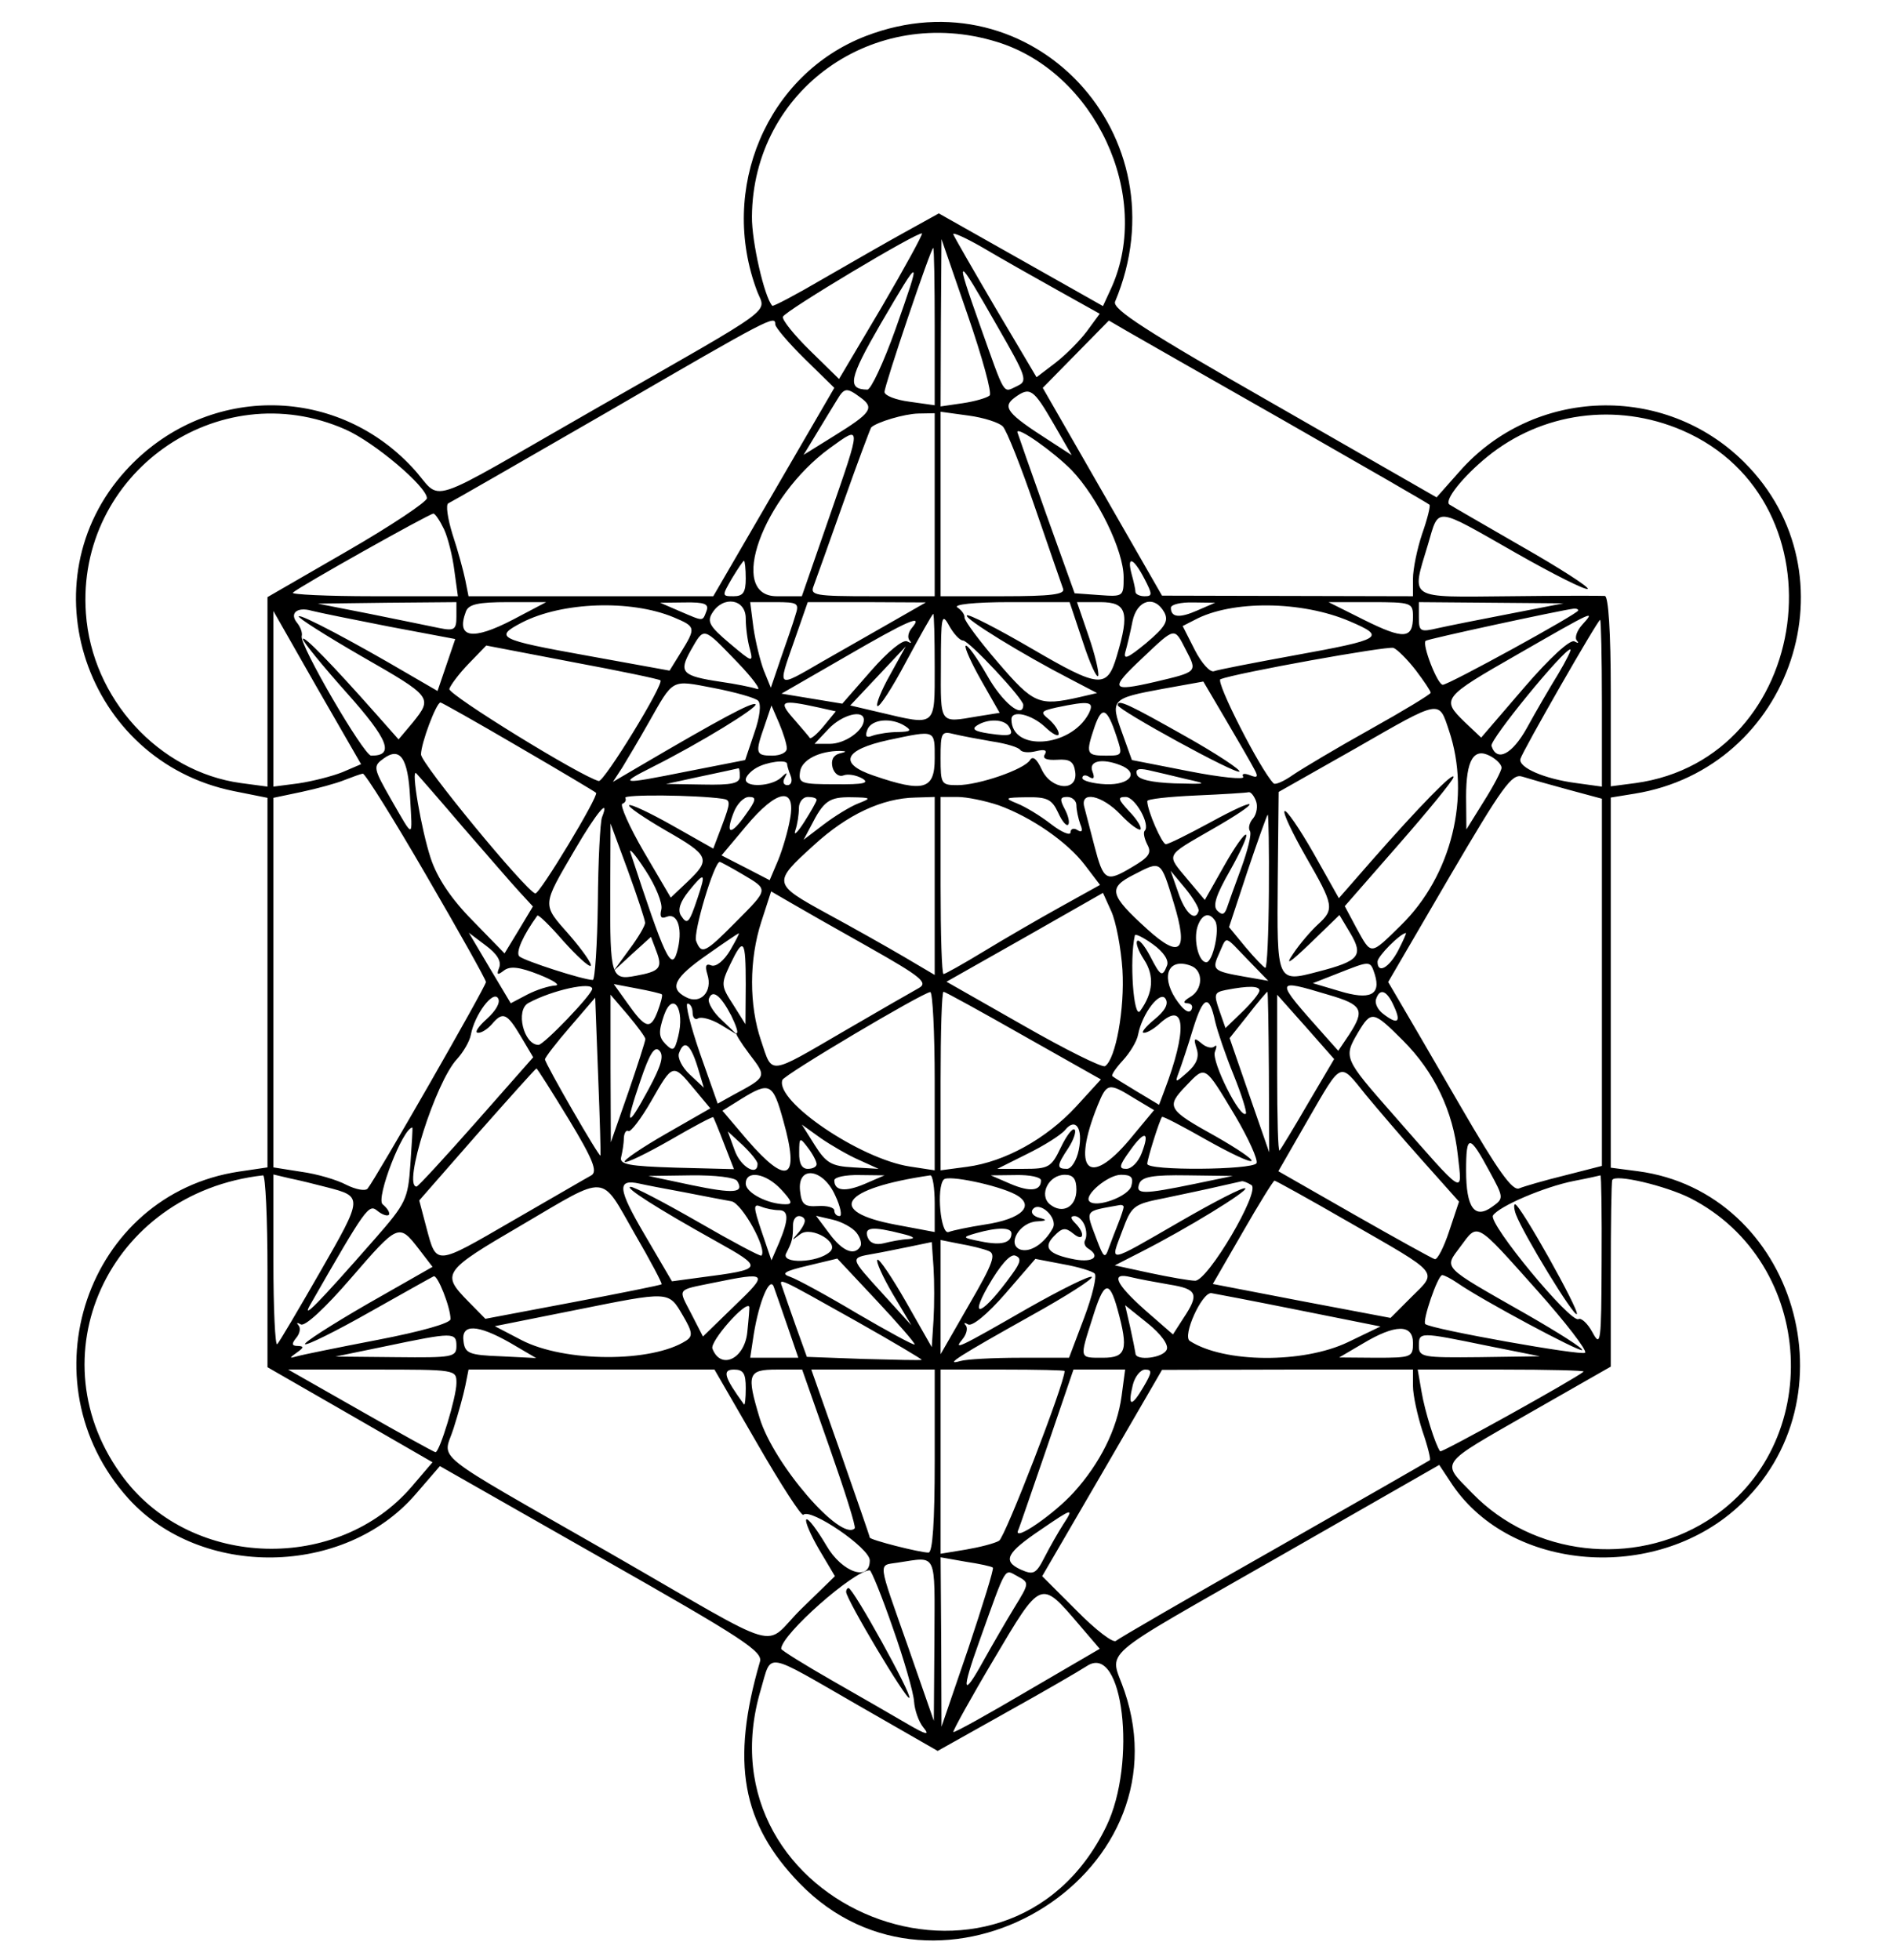<?xml version="1.0" standalone="no"?>
<!DOCTYPE svg PUBLIC "-//W3C//DTD SVG 20010904//EN"
 "http://www.w3.org/TR/2001/REC-SVG-20010904/DTD/svg10.dtd">
<svg version="1.0" xmlns="http://www.w3.org/2000/svg"
 width="900pt" height="932pt" viewBox="0 0 300 332"
 preserveAspectRatio="xMidYMid meet">
<g transform="translate(0,332) scale(0.05,-0.05)"
fill="#000000" stroke="none">
<path d="M2727 6518 c-335 -129 -500 -518 -368 -866 29 -74 75 -41 -536 -390
-619 -354 -522 -323 -633 -205 -265 284 -705 279 -969 -10 -343 -375 -138
-985 364 -1087 l115 -23 0 -626 0 -626 -95 -14 c-518 -77 -733 -712 -376
-1108 246 -272 732 -265 973 15 l82 95 548 -312 c477 -271 547 -316 536 -351
-99 -340 -62 -548 135 -751 469 -483 1316 17 1100 651 -49 147 -111 93 528
459 l538 308 45 -68 c199 -292 682 -331 964 -77 406 365 198 1069 -336 1140
l-92 12 0 627 0 627 80 13 c535 86 753 744 372 1123 -270 269 -713 254 -964
-31 l-78 -88 -551 316 c-436 249 -548 322 -538 347 236 562 -283 1116 -844
900z m444 -20 c332 -102 527 -521 388 -832 l-29 -63 -278 157 -278 157 -112
-62 c-62 -34 -187 -106 -279 -159 -92 -54 -170 -95 -173 -92 -27 29 -70 218
-69 302 3 429 412 721 830 592z m-391 -899 l-144 -243 -98 96 c-54 53 -96 105
-92 115 6 19 460 291 471 282 3 -3 -58 -115 -137 -250z m594 59 l145 -81 -44
-60 c-24 -32 -73 -81 -107 -107 l-63 -48 -138 233 c-75 128 -140 241 -144 251
-4 9 41 -11 100 -45 59 -35 172 -99 251 -143z m-228 -358 c-9 -8 -50 -20 -91
-26 l-75 -11 1 283 2 284 89 -258 c49 -142 83 -265 74 -272z m-186 234 l0
-267 -85 12 c-47 6 -85 21 -85 33 0 23 157 488 165 488 3 0 5 -120 5 -266z
m-133 -10 c-40 -112 -83 -204 -95 -204 -70 1 -62 38 45 223 138 236 140 236
50 -19z m345 11 c100 -174 104 -186 67 -203 -49 -23 -38 -40 -126 207 -86 243
-82 243 59 -4z m-752 6 c0 -10 45 -63 100 -117 l100 -98 -205 -353 -205 -353
-415 0 -414 0 -11 55 c-6 30 -25 100 -43 154 -17 55 -24 103 -14 106 9 4 256
146 547 314 546 317 560 324 560 292z m1730 -330 c264 -151 483 -277 486 -281
4 -3 -7 -48 -25 -99 -17 -51 -31 -119 -31 -152 l0 -59 -425 1 -425 1 -202 352
-202 352 112 114 112 114 60 -35 c33 -19 276 -158 540 -308z m-1441 82 c48
-35 36 -52 -90 -130 l-103 -64 46 76 c25 41 55 91 67 110 25 42 33 43 80 8z
m654 -89 l61 -106 -77 50 c-142 91 -159 113 -116 145 52 38 63 30 132 -89z
m-2399 -19 c98 -43 276 -194 276 -233 0 -12 -121 -93 -270 -179 l-270 -156 0
-321 0 -321 -90 12 c-278 38 -505 286 -525 575 -34 473 447 814 879 623z
m1996 -255 l0 -310 -212 0 c-194 0 -211 3 -198 35 7 19 53 147 101 283 48 136
91 250 94 254 19 18 112 46 160 47 l55 1 0 -310z m231 265 c13 -14 62 -137
109 -275 47 -137 90 -261 95 -275 7 -19 -42 -25 -203 -25 l-212 0 0 313 0 312
95 -13 c52 -7 104 -24 116 -37z m2301 -13 c558 -241 443 -1112 -158 -1195
l-84 -11 0 322 c0 200 -8 322 -20 323 -11 1 -157 1 -325 -1 -347 -3 -331 -14
-274 176 38 128 18 130 297 -29 128 -73 238 -128 244 -122 5 6 -96 71 -226
145 -130 75 -239 138 -243 141 -17 15 46 94 128 161 185 151 438 186 661 90z
m-2887 -288 l-95 -274 -85 0 c-169 0 -48 336 180 502 108 78 108 84 0 -228z
m819 153 c88 -92 176 -272 176 -363 0 -65 -1 -66 -83 -60 l-83 6 -97 270 c-53
149 -96 272 -97 276 -1 21 123 -67 184 -129z m-2126 -200 c13 -28 29 -91 35
-140 l12 -87 -286 0 c-157 0 -280 6 -273 12 17 18 461 267 476 268 6 0 22 -24
36 -53z m1022 -167 c0 -47 -9 -60 -41 -60 -40 0 -40 1 -6 60 20 33 38 60 41
60 3 0 6 -27 6 -60z m1350 0 c28 -54 28 -60 1 -60 -17 0 -31 7 -31 15 0 8 -6
35 -13 60 -17 64 6 56 43 -15z m-2330 -129 c0 -44 -7 -49 -57 -39 -32 7 -138
28 -235 48 l-178 35 235 3 235 2 0 -49z m192 -10 c-138 -72 -194 -63 -160 27
9 25 42 32 142 32 l130 0 -112 -59z m543 8 c76 -32 77 -35 26 -118 l-39 -63
-281 51 c-300 54 -315 62 -219 112 136 70 368 78 513 18z m112 21 c-14 -36 -8
-36 -90 -1 l-67 29 84 1 c67 1 82 -5 73 -29z m133 -25 c0 -30 6 -77 14 -104
12 -47 9 -46 -68 19 -69 58 -78 74 -59 104 37 59 113 47 113 -19z m168 10 c-7
-25 -30 -90 -49 -145 l-34 -100 -24 59 c-12 32 -28 97 -35 145 l-11 86 84 0
c78 0 83 -3 69 -45z m332 -19 c-60 -34 -168 -96 -240 -137 -157 -91 -153 -94
-96 69 l46 132 200 0 200 -1 -110 -63z m642 -71 c24 -74 48 -126 52 -114 3 11
-11 72 -33 135 l-39 114 79 0 c90 0 100 -34 56 -182 -33 -112 -58 -110 -289
25 -115 67 -214 118 -219 112 -10 -10 188 -132 351 -216 l90 -47 -60 -14
c-137 -31 -155 -23 -276 118 -63 73 -114 142 -113 152 1 10 -10 25 -24 34 -16
10 58 18 176 18 l204 0 45 -135z m276 100 c15 -29 3 -49 -62 -104 -62 -51 -78
-58 -70 -29 6 21 17 67 24 103 15 73 75 90 108 30z m112 7 c-61 -27 -90 -24
-90 9 0 11 34 19 75 18 l75 -1 -60 -26z m516 -37 c124 -53 112 -61 -186 -115
-137 -25 -261 -49 -274 -54 -13 -5 -42 27 -65 72 l-41 81 41 21 c125 67 362
65 525 -5z m214 16 c0 -76 -31 -78 -164 -12 l-122 61 143 0 c138 0 143 -2 143
-49z m330 10 c-99 -19 -209 -41 -245 -49 -60 -14 -65 -12 -65 36 l0 52 245 -2
245 -2 -180 -35z m-3797 -44 l223 -42 -30 -88 -30 -88 -93 54 c-194 114 -370
207 -377 199 -5 -4 91 -65 212 -135 241 -138 242 -140 174 -225 l-48 -57 -77
87 c-147 166 -246 268 -247 253 0 -9 67 -91 149 -183 142 -159 162 -213 82
-212 -25 1 -244 377 -235 405 3 11 -4 30 -15 44 -28 33 -1 56 48 42 23 -6 141
-30 264 -54z m4027 55 c0 -11 -439 -252 -459 -252 -18 0 -71 137 -58 149 6 6
449 102 502 109 8 1 15 -2 15 -6z m-4186 -548 c-35 -14 -102 -31 -149 -38
l-85 -11 0 297 0 298 148 -260 149 -259 -63 -27z m2006 356 c0 -205 7 -199
-188 -153 l-98 23 94 100 94 100 -53 -96 c-30 -53 -49 -101 -43 -106 6 -6 50
61 97 150 48 89 89 162 92 162 3 0 5 -81 5 -180z m96 90 c20 0 204 -197 204
-218 0 -50 -71 8 -122 99 -35 61 -67 106 -73 101 -5 -5 19 -58 53 -118 l62
-109 -75 -12 c-130 -22 -125 -29 -124 172 0 168 3 181 28 135 15 -27 36 -50
47 -50z m2097 53 c-18 -20 -26 -44 -18 -53 8 -9 5 -10 -8 -3 -14 8 -83 -55
-170 -156 l-146 -170 -56 53 c-80 78 -76 83 181 230 259 149 264 151 217 99z
m-2270 -10 c-13 -15 -16 -34 -8 -43 8 -9 5 -10 -8 -3 -14 8 -65 -34 -122 -99
l-98 -112 -103 17 -103 17 215 124 c217 126 267 147 227 99z m2337 -256 l0
-282 -87 12 c-108 14 -197 53 -189 82 7 26 262 471 270 471 3 0 6 -127 6 -283z
m-2929 140 c54 -56 84 -98 67 -91 -18 6 -73 17 -122 24 -133 20 -144 32 -102
107 46 80 40 81 157 -40z m1520 41 c39 -75 40 -74 -104 -108 -151 -35 -156
-25 -43 81 112 106 107 105 147 27z m-1780 -103 c13 -12 -191 -345 -209 -341
-60 15 -511 293 -506 312 4 13 33 52 66 86 l59 61 292 -56 c161 -30 295 -58
298 -62z m2558 35 c28 -37 51 -71 51 -77 0 -5 -92 -61 -205 -124 -113 -63
-230 -133 -261 -154 -31 -22 -61 -35 -66 -29 -44 44 -198 346 -180 353 54 21
564 113 586 106 13 -5 47 -39 75 -75z m482 -15 c-29 -47 -76 -128 -105 -181
-50 -90 -102 -117 -120 -61 -7 20 244 327 267 327 5 0 -14 -38 -42 -85z
m-2709 -89 c11 -11 6 -55 -13 -109 l-31 -92 -199 -39 c-225 -45 -233 -44 -114
16 161 81 358 202 348 212 -10 9 -117 -48 -403 -216 l-80 -47 32 49 c17 28 57
95 88 150 87 153 75 147 222 119 72 -14 140 -33 150 -43z m1680 -231 c15 -27
12 -32 -15 -21 -19 7 -28 5 -22 -6 6 -10 -76 -2 -183 19 l-194 38 -33 92 c-41
113 -37 117 136 149 l139 25 77 -131 c42 -71 85 -146 95 -165z m-2493 76 c141
-82 260 -153 264 -157 10 -10 -192 -345 -206 -341 -33 10 -387 440 -387 471 0
38 52 176 66 176 4 0 123 -67 263 -149z m1018 132 l58 -13 -41 -50 c-22 -27
-44 -45 -47 -40 -4 6 -29 35 -55 65 -54 61 -42 66 85 38z m914 -22 c-62 -114
-261 -128 -261 -18 0 33 68 17 114 -26 25 -24 46 -35 46 -23 0 12 -15 33 -33
49 -30 24 -28 28 25 40 114 24 131 21 109 -22z m1221 -56 c75 -223 9 -492
-163 -660 -105 -103 -99 -102 -150 -10 l-40 75 180 206 c100 114 184 217 188
230 7 28 -119 -102 -277 -282 l-111 -127 -86 153 c-48 84 -92 148 -98 142 -6
-6 27 -75 72 -154 95 -165 98 -178 41 -230 -23 -21 -61 -65 -83 -98 -30 -44
-14 -34 58 35 l98 95 37 -62 c45 -76 30 -94 -110 -130 -140 -37 -139 -37 -136
315 l3 294 263 149 c289 166 279 164 314 59z m-2243 -60 c1 -14 -21 -25 -49
-25 -57 0 -59 8 -26 102 l23 68 26 -60 c14 -33 26 -71 26 -85z m1117 40 c21
-64 21 -65 -37 -65 -66 0 -68 7 -37 99 25 71 42 63 74 -34z m-856 56 c0 -36
-64 -81 -115 -81 l-52 0 47 50 c46 49 120 68 120 31z m140 -21 c23 -15 18 -19
-23 -20 -30 0 -68 -6 -86 -12 -23 -9 -28 -4 -19 20 14 36 82 42 128 12z m351
-1 c19 -31 7 -35 -68 -24 -47 7 -59 15 -40 27 37 24 92 22 108 -3z m-251 -109
c0 -105 -37 -116 -206 -58 -122 41 -102 88 50 121 161 34 156 36 156 -63z
m195 58 c47 -7 90 -20 95 -29 6 -8 29 -10 53 -4 29 7 39 4 30 -11 -9 -14 6
-20 42 -18 43 3 56 -6 61 -41 10 -69 -82 -62 -114 9 -16 35 -30 46 -39 31 -20
-32 -174 -85 -246 -85 -55 0 -57 4 -57 92 0 86 3 92 45 81 25 -6 83 -17 130
-25z m-1972 -189 c8 -144 14 -143 -64 -8 -61 107 -62 113 -26 139 56 41 83 3
90 -131z m1454 148 c-21 -6 -29 -23 -23 -47 6 -21 22 -33 37 -27 15 6 43 1 63
-10 27 -16 6 -21 -90 -20 -117 0 -126 3 -120 43 6 40 65 70 136 70 23 -1 22
-3 -3 -9z m2243 -48 c0 -10 -27 -62 -60 -114 l-59 -95 -1 111 c0 125 26 168
83 137 20 -11 37 -28 37 -39z m-2420 13 c0 -5 5 -23 12 -40 7 -18 2 -32 -11
-32 -13 0 -17 11 -9 25 11 20 8 20 -13 0 -32 -29 -119 -34 -119 -6 0 10 16 28
35 39 35 21 105 30 105 14z m1128 -4 c66 -25 35 -68 -48 -65 -44 2 -80 12 -80
21 0 10 11 12 23 4 16 -10 20 -4 11 19 -13 35 32 45 94 21z m-1288 -38 c0 -24
-26 -30 -125 -28 l-125 2 120 26 c66 14 122 26 125 27 3 2 5 -10 5 -27z m1510
-9 c77 -17 75 -18 -38 -15 -77 3 -122 13 -127 30 -6 18 5 22 38 15 26 -6 83
-19 127 -30z m-2572 -327 c111 -191 202 -353 202 -361 0 -15 -376 -671 -401
-700 -8 -9 -40 -3 -72 13 -32 17 -100 37 -152 44 l-95 15 0 626 0 626 95 20
c52 11 118 29 145 40 28 11 56 21 63 22 8 0 105 -155 215 -345z m122 166 c81
-93 167 -193 193 -221 l46 -50 -48 -80 -48 -79 -109 112 c-73 74 -119 144
-141 210 -32 97 -68 307 -49 288 5 -5 76 -86 156 -180z m3745 125 l115 -31 0
-622 0 -622 -125 -32 c-69 -17 -138 -37 -155 -44 -23 -10 -72 59 -200 280 -93
161 -187 322 -207 356 l-37 63 207 355 c180 307 212 352 247 341 22 -7 92 -27
155 -44z m-2864 -31 c28 -4 28 -12 0 -87 l-31 -82 -138 78 c-76 43 -142 74
-147 69 -5 -5 51 -43 123 -85 149 -85 155 -98 75 -174 l-57 -54 -91 155 c-50
86 -82 159 -73 163 10 3 14 13 10 20 -7 12 237 10 329 -3z m1807 -7 c7 -17 3
-44 -9 -59 -13 -14 -18 -34 -11 -44 6 -10 -8 -66 -30 -126 -22 -59 -44 -121
-49 -136 -8 -21 -16 -23 -32 -7 -16 16 -4 53 43 135 35 62 60 117 55 122 -6 5
-39 -42 -75 -106 l-65 -115 -58 69 c-73 88 -79 77 82 170 175 100 168 119 -9
22 -72 -39 -138 -72 -147 -72 -13 0 -63 114 -63 146 0 7 74 15 165 19 91 4
171 9 178 11 7 2 18 -11 25 -29z m-1729 -48 c-50 -71 -69 -67 -40 8 11 29 34
53 52 53 26 0 25 -10 -12 -61z m151 -14 c-7 -41 -26 -105 -41 -141 l-28 -66
-81 42 -82 42 83 99 c105 126 170 136 149 24z m90 65 c0 -5 -19 -39 -42 -75
-23 -36 -37 -49 -30 -28 7 20 12 54 12 75 0 21 14 38 30 38 17 0 30 -4 30 -10z
m141 -12 c-28 -11 -80 -43 -118 -72 l-67 -51 25 47 c43 85 62 98 136 97 69 -1
70 -3 24 -21z m259 -280 l0 -301 -105 62 c-58 34 -175 100 -260 146 -184 101
-185 104 -45 231 113 104 232 160 345 162 l65 2 0 -302z m216 274 c111 -40
233 -124 293 -203 l51 -67 -135 -75 c-74 -41 -191 -109 -260 -151 -69 -42
-130 -76 -135 -76 -6 0 -10 135 -10 300 l0 300 57 0 c32 0 94 -13 139 -28z
m202 -25 c13 -29 28 -47 34 -41 6 6 1 29 -11 52 -18 34 -17 42 8 42 17 0 31
-13 31 -28 0 -16 6 -44 13 -64 10 -23 6 -30 -10 -20 -12 8 -23 4 -23 -8 0 -12
-30 0 -66 28 -36 28 -87 59 -115 70 -44 18 -42 20 33 21 69 1 85 -7 106 -52z
m212 -7 c31 -33 62 -55 67 -50 5 6 -11 33 -37 60 -39 42 -42 50 -13 50 32 0
85 -95 64 -115 -5 -6 -1 -26 9 -46 16 -29 6 -43 -52 -77 -87 -52 -96 -47 -127
72 -14 53 -29 112 -34 131 -16 57 59 42 123 -25z m-1757 -9 c-6 -16 -13 -147
-14 -290 -2 -144 -10 -261 -17 -261 -32 0 -233 65 -249 80 -13 13 12 70 61
138 3 5 43 -34 88 -86 46 -51 87 -89 93 -84 5 6 -28 53 -73 105 -93 105 -93
96 19 288 74 127 120 181 92 110z m2259 -251 c-1 -143 -6 -259 -12 -259 -5 1
-36 33 -67 70 l-56 68 63 191 c35 104 66 190 68 190 3 0 5 -117 4 -260z
m-2113 -106 c1 -9 -23 -50 -53 -90 l-54 -74 63 58 64 58 18 -48 c22 -57 13
-69 -70 -84 -83 -16 -87 -2 -86 283 l1 233 59 -160 c32 -88 58 -167 58 -176z
m55 45 c-6 -25 -1 -33 18 -25 39 15 56 -45 35 -120 -19 -65 -41 -18 -157 336
-8 22 15 -4 50 -58 35 -53 59 -113 54 -133z m275 119 c89 -53 90 -48 -23 -162
-104 -105 -116 -111 -134 -64 -11 27 61 268 80 268 3 0 38 -19 77 -42z m1461
-98 c50 -164 23 -190 -89 -89 -130 118 -135 141 -46 186 93 48 90 50 135 -97z
m-1613 18 c-29 -87 -35 -93 -57 -59 -11 19 -2 46 27 82 54 67 59 63 30 -23z
m1697 -44 c-11 -39 -46 -7 -69 62 l-26 74 50 -60 c27 -33 47 -67 45 -76z
m-1117 -123 c177 -100 201 -120 170 -138 -20 -11 -135 -77 -255 -147 -259
-151 -241 -148 -280 -32 -41 120 -41 275 1 404 l33 102 62 -36 c34 -20 155
-89 269 -153z m859 -77 c8 -132 -23 -303 -59 -326 -9 -6 -134 56 -277 138
l-260 148 265 150 265 151 28 -62 c16 -35 33 -124 38 -199z m314 166 c17 -27
-8 -140 -30 -140 -26 0 -44 75 -30 120 14 43 40 52 60 20z m-2425 -158 c-10
-25 -6 -27 16 -10 21 16 53 12 119 -14 50 -20 74 -36 54 -37 -20 -1 -62 -14
-93 -30 l-57 -30 -71 119 -71 120 57 -43 c38 -28 54 -53 46 -75z m782 58 c-21
-35 -47 -56 -63 -51 -19 8 -23 -1 -14 -30 19 -59 -24 -104 -73 -77 -58 30 -39
66 73 144 55 39 103 71 106 72 4 1 -10 -25 -29 -58z m1480 -51 c-16 -41 -22
-37 -58 33 -18 34 -37 57 -43 50 -6 -6 4 -34 23 -63 36 -55 31 -113 -13 -174
-22 -31 -37 173 -18 256 1 7 29 -7 61 -30 36 -26 55 -54 48 -72z m783 51 c-31
-59 -70 -81 -70 -38 0 18 76 95 96 97 3 1 -9 -26 -26 -59z m-509 -32 l69 -71
-80 14 c-108 19 -112 23 -86 80 27 60 15 62 97 -23z m-1701 -83 l-1 -135 -42
67 c-41 63 -41 69 -10 135 46 96 53 86 53 -67z m1508 63 c43 -16 41 -81 -3
-106 -22 -13 -25 -21 -9 -21 15 -1 20 -11 13 -23 -9 -14 -29 2 -54 40 -50 79
-21 138 53 110z m623 -30 c21 -69 -17 -87 -119 -56 l-91 27 84 33 c112 44 110
45 126 -4z m-2651 -48 c0 -19 -164 -190 -182 -190 -50 0 -79 118 -34 142 81
44 216 73 216 48z m236 -19 c3 -3 -4 -30 -15 -59 -24 -62 -41 -57 -103 31
l-45 63 79 -15 c43 -8 81 -17 84 -20z m2024 13 c0 -9 -26 -41 -58 -72 l-57
-55 -21 60 c-19 55 -17 61 22 69 78 15 114 14 114 -2z m236 -15 c113 -33 122
-51 68 -134 l-37 -55 -49 55 c-169 190 -169 190 18 134z m-2853 -81 c-29 -26
-43 -47 -30 -47 12 -1 33 13 47 29 37 44 51 38 98 -41 l42 -71 -193 -219
c-106 -120 -197 -219 -202 -219 -48 0 64 354 137 432 21 23 43 60 47 83 13 68
75 151 92 123 9 -14 -7 -42 -38 -70z m828 11 c16 -33 25 -59 18 -59 -6 0 14
-32 44 -72 59 -77 59 -76 -56 -138 l-52 -29 -60 170 c-32 93 -51 169 -42 169
9 0 17 -14 17 -31 0 -17 9 -26 19 -19 11 6 45 -3 75 -21 l56 -34 -51 49 c-29
26 -48 59 -44 72 12 34 40 12 76 -57z m689 -222 l0 -302 -85 13 c-168 26 -456
221 -431 293 6 18 473 295 501 298 8 0 15 -135 15 -302z m301 154 l262 -148
-85 -93 c-100 -108 -240 -186 -368 -203 l-90 -12 0 302 c0 167 4 303 10 303 5
0 127 -67 271 -149z m443 55 c-30 -25 -46 -45 -36 -45 11 -1 36 14 56 33 86
77 92 -24 14 -229 l-18 -48 -75 45 c-41 25 -79 48 -83 52 -5 3 11 27 35 53 24
26 48 65 52 88 14 72 75 151 93 121 11 -17 -2 -41 -38 -70z m388 -178 l1 -272
-67 193 -67 194 62 78 c34 44 64 79 66 79 2 0 4 -123 5 -272z m424 222 c25
-54 12 -63 -38 -24 -17 13 -28 35 -23 49 13 39 37 30 61 -25z m-2688 -505 c-3
-9 -188 312 -188 326 0 6 38 56 85 110 l85 99 10 -265 c6 -146 9 -267 8 -270z
m152 395 c0 -7 -26 -88 -58 -181 l-59 -169 -1 250 0 250 59 -69 c32 -38 59
-75 59 -81z m111 8 c-12 -48 -17 -51 -43 -25 -23 24 -24 41 -5 97 30 85 72 22
48 -72z m1819 51 c8 -34 36 -116 63 -182 27 -67 45 -125 41 -130 -19 -19 -117
177 -105 209 7 18 7 26 -1 19 -8 -8 -28 -4 -44 10 -25 21 -28 18 -17 -17 10
-29 0 -53 -30 -80 -43 -38 -44 -38 -29 2 8 22 30 87 47 144 35 113 55 119 75
25z m314 -278 c-48 -83 -92 -155 -96 -159 -5 -5 -8 112 -8 260 l0 268 97 -109
96 -109 -89 -151z m322 214 c106 -106 170 -239 186 -389 15 -136 30 -146 -219
138 -167 190 -169 193 -119 278 45 75 51 74 152 -27z m-2555 -165 c-74 -137
-82 -130 -28 28 31 92 48 119 64 103 17 -17 7 -51 -36 -131z m165 78 l22 -73
-48 45 c-26 24 -42 57 -36 72 17 47 38 32 62 -44z m-435 -181 c81 -134 98
-176 76 -189 -15 -8 -135 -78 -267 -154 -264 -153 -257 -153 -292 -22 l-24 91
196 224 c108 122 198 223 201 223 3 0 52 -78 110 -173z m424 104 l55 -66 -150
-86 c-82 -47 -145 -90 -140 -95 5 -6 74 28 153 73 79 46 145 81 147 78 2 -3
19 -44 37 -91 l33 -85 -195 5 c-162 5 -194 11 -187 36 4 17 9 45 9 64 1 18 8
29 16 24 7 -4 42 41 77 102 73 128 73 128 145 41z m1832 -90 c46 -78 79 -151
73 -162 -15 -23 -370 -26 -370 -2 0 16 41 147 50 159 3 3 70 -32 149 -77 80
-45 149 -78 154 -72 6 5 -49 42 -121 83 -164 91 -169 100 -101 171 67 70 62
73 166 -100z m443 70 c39 -47 125 -148 193 -224 l123 -138 -33 -99 c-18 -55
-40 -98 -49 -96 -8 2 -131 70 -273 151 l-257 147 100 174 c117 202 106 197
196 85z m-1973 -87 c57 -202 15 -224 -122 -66 l-84 99 64 40 c96 59 107 54
142 -73z m1189 75 l67 -40 -83 -100 c-139 -165 -197 -104 -108 116 31 76 37
78 124 24z m-188 -175 c-7 -35 -25 -64 -40 -64 -36 0 -35 11 5 71 18 28 27 56
21 62 -7 7 -28 -21 -47 -61 -32 -67 -41 -72 -125 -72 l-90 0 102 51 c57 28
114 64 128 81 35 43 61 6 46 -68z m-2264 -49 c-8 -118 -15 -132 -121 -253
-192 -219 -250 -278 -218 -222 189 330 198 342 227 318 16 -13 33 -19 39 -14
5 6 -4 22 -21 36 -24 20 69 260 101 260 1 0 -2 -56 -7 -125z m1520 15 l66 -30
-86 5 c-74 4 -92 15 -130 75 l-44 70 64 -46 c35 -24 93 -58 130 -74z m-344
-13 c0 -45 -59 -9 -78 47 l-23 63 51 -47 c27 -26 50 -54 50 -63z m1301 36
c-11 -29 -34 -53 -52 -53 -26 0 -25 10 12 61 50 71 69 67 40 -8z m-1101 -37
c0 -9 -13 -16 -30 -16 -20 0 -30 19 -29 55 0 53 2 53 30 16 16 -21 29 -46 29
-55z m2279 -24 c49 -90 49 -92 10 -120 -60 -44 -89 -4 -89 122 0 125 11 124
79 -2z m-4139 -338 l0 -326 280 -161 279 -161 -70 -82 c-250 -292 -741 -279
-974 26 -311 408 -54 969 470 1028 8 1 15 -145 15 -324z m200 284 c124 -32
124 -33 -20 -284 -74 -129 -140 -241 -147 -248 -7 -7 -13 120 -13 281 l0 294
55 -13 c30 -6 87 -20 125 -30z m1391 21 c25 -41 -10 -44 -155 -14 l-146 31
144 2 c83 1 149 -7 157 -19z m149 -29 c37 -40 40 -50 15 -50 -60 0 -135 39
-135 70 0 47 68 36 120 -20z m183 -20 c18 -38 24 -70 15 -70 -10 0 -18 8 -18
19 0 10 -25 17 -55 15 -46 -3 -56 5 -61 51 -10 88 78 77 119 -15z m100 39
c-66 -28 -103 -24 -103 12 0 11 38 19 85 18 l85 -1 -67 -29z m237 -66 l0 -97
-133 25 c-238 45 -183 123 118 167 8 1 15 -42 15 -95z m272 31 c71 -37 25 -84
-104 -103 -51 -8 -105 -19 -121 -25 -27 -10 -42 152 -16 178 15 16 181 -19
241 -50z m88 47 c0 -36 -37 -40 -103 -12 l-67 29 85 1 c47 1 85 -7 85 -18z
m120 -32 c0 -58 -47 -84 -90 -49 -38 32 -4 100 51 100 28 0 39 -14 39 -51z
m186 13 c-9 -35 -119 -76 -142 -52 -20 20 63 90 107 90 35 0 43 -9 35 -38z
m214 7 c-175 -36 -201 -36 -187 1 9 23 45 30 164 28 l153 -2 -130 -27z m1379
-264 c-1 -274 -3 -291 -31 -239 -16 30 -38 50 -47 45 -26 -16 -307 324 -290
351 20 31 173 97 274 117 47 9 87 18 90 19 3 1 5 -131 4 -293z m300 216 c428
-219 460 -839 58 -1093 -251 -158 -590 -119 -795 92 -108 111 -120 93 193 273
l275 157 0 310 c0 171 2 316 5 322 8 22 180 -19 264 -61z m-3575 -121 c53 -91
94 -169 91 -171 -3 -3 -138 -30 -301 -61 l-296 -56 -58 59 c-92 94 -87 102
180 258 298 175 266 177 384 -29z m166 141 c66 -13 139 -27 162 -31 36 -8 122
-163 101 -184 -4 -3 -100 48 -214 114 -115 66 -218 120 -229 119 -24 0 88 -72
289 -184 165 -92 163 -95 -53 -123 l-96 -13 -93 159 c-91 155 -94 189 -17 172
17 -4 84 -17 150 -29z m1923 24 c31 -21 -148 -325 -191 -324 -17 0 -86 12
-152 26 l-120 26 90 46 c155 79 362 206 352 215 -5 6 -104 -45 -220 -112 -253
-146 -238 -143 -197 -33 32 86 37 91 144 112 61 13 143 30 181 39 39 9 75 17
80 18 6 1 20 -5 33 -13z m331 -126 c310 -178 300 -165 212 -252 l-72 -72 -301
57 -301 58 101 175 c55 96 104 175 108 175 4 0 118 -63 253 -141z m-1932 41
c34 0 34 -31 1 -110 l-26 -60 -33 97 c-29 86 -29 96 -2 85 17 -7 44 -12 60
-12z m928 -61 c-29 -53 -77 -84 -111 -72 -45 18 -1 92 57 95 34 2 36 5 9 12
-20 5 -30 17 -24 27 21 34 88 -26 69 -62z m240 72 c0 -5 -8 -30 -18 -55 -10
-25 -25 -64 -33 -86 -12 -35 -17 -31 -40 30 -39 104 -44 95 76 117 8 2 15 -1
15 -6z m-1080 -47 c0 -9 -11 -29 -25 -44 -21 -24 -20 -24 10 -1 38 28 135 -29
100 -60 -41 -38 -168 -42 -148 -5 20 39 23 49 23 96 0 17 9 30 20 30 11 0 20
-7 20 -16z m174 -39 c14 -17 20 -39 14 -48 -20 -33 -61 -16 -105 44 l-45 60
56 -13 c31 -7 67 -27 80 -43z m774 23 c7 -17 7 -39 2 -48 -6 -10 -2 -23 10
-30 43 -27 17 -48 -45 -37 -90 17 -110 40 -70 80 27 28 38 29 64 8 36 -30 42
0 7 35 -16 16 -17 24 -2 24 12 0 27 -14 34 -32z m-2255 -80 l46 -60 -221 -126
c-121 -70 -216 -131 -211 -136 6 -5 103 43 216 107 114 64 213 120 220 123 13
6 57 -105 57 -145 0 -14 -100 -42 -245 -70 -135 -26 -258 -51 -275 -56 -27 -8
-27 -6 0 13 24 17 24 21 3 22 -21 0 -22 7 -6 27 13 15 16 34 8 43 -8 9 -5 10
8 3 14 -8 83 56 170 157 160 185 162 186 230 98z m1637 52 c41 -10 47 -16 20
-18 -22 -1 -59 -8 -82 -14 -28 -7 -47 0 -55 20 -13 35 15 38 117 12z m370 1
c0 -32 -34 -41 -103 -27 -65 13 -65 14 -17 28 74 21 120 20 120 -1z m1779
-191 c98 -110 172 -206 164 -213 -11 -11 -518 79 -541 97 -12 8 42 166 57 166
7 0 30 -12 52 -27 80 -56 414 -235 422 -227 5 5 -80 59 -188 121 -293 167
-280 154 -224 230 60 81 49 87 258 -147z m-2043 -102 l-6 -92 -87 153 c-48 84
-92 149 -97 143 -6 -5 18 -58 52 -116 l63 -106 -99 109 c-110 121 -110 119
-31 133 30 5 87 17 127 25 l72 15 6 -86 c3 -47 3 -127 0 -178z m186 234 c27
-10 17 -40 -65 -181 l-97 -169 0 193 0 194 65 -13 c36 -6 80 -17 97 -24z m80
-79 c-97 -135 -150 -161 -81 -40 41 71 75 110 92 103 21 -8 19 -22 -11 -63z
m-330 -238 c-4 -3 -90 44 -193 104 -102 61 -205 117 -228 125 -33 11 -21 19
59 38 l100 24 134 -143 c73 -78 131 -145 128 -148z m610 240 c8 -8 -8 -76 -36
-150 l-51 -135 -166 0 c-91 0 -182 -5 -202 -11 -59 -17 -3 18 240 154 119 66
211 125 205 131 -6 6 -103 -42 -216 -106 -240 -138 -254 -144 -221 -104 13 16
18 37 10 46 -8 9 -4 10 8 3 14 -8 66 35 126 104 l102 118 94 -18 c51 -9 100
-24 107 -32z m-1220 -109 l-107 -104 -39 76 c-46 89 -52 80 74 106 185 38 189
34 72 -78z m1473 72 c94 -15 102 -32 48 -113 l-36 -56 -94 82 c-101 90 -119
130 -48 112 25 -6 83 -17 130 -25z m-1293 -143 l36 -105 -82 0 -81 0 12 79
c18 112 55 199 68 161 6 -16 27 -77 47 -135z m234 18 c124 -70 223 -129 220
-130 -3 -2 -92 0 -198 3 l-191 7 -37 103 c-20 57 -41 116 -46 132 -13 35 -19
37 252 -115z m883 42 c38 -138 30 -165 -49 -165 -81 0 -80 -5 -36 133 39 127
57 133 85 32z m-1472 -22 c33 -56 34 -70 11 -85 -116 -75 -412 -74 -558 2
l-90 47 270 54 c324 65 318 66 367 -18z m2083 19 l280 -56 -110 -53 c-152 -73
-420 -71 -536 4 -26 17 41 165 73 162 7 -1 139 -26 293 -57z m-1865 -77 c-10
-90 -90 -127 -118 -54 -9 24 113 163 125 142 1 -2 -2 -41 -7 -88z m1421 -57
c-11 -29 -106 -40 -106 -13 -1 8 -9 48 -18 89 l-17 74 76 -61 c45 -36 72 -73
65 -89z m-2223 22 l87 -51 -120 6 c-107 4 -121 10 -126 50 -9 61 47 59 159 -5z
m3057 0 c0 -48 -5 -50 -125 -50 l-125 1 80 47 c110 66 170 67 170 2z m-3240
-10 c0 -38 -13 -40 -205 -38 l-205 2 170 35 c229 48 240 48 240 1z m3490 1
l180 -36 -205 -3 c-192 -2 -205 0 -205 38 0 48 1 48 230 1z m-3490 -127 c0
-47 -57 -234 -71 -234 -4 0 -118 63 -253 140 l-246 140 285 0 c285 0 285 0
285 -46z m1019 -205 c80 -139 150 -247 156 -241 24 24 224 -112 225 -154 1
-74 -94 -42 -147 50 -32 54 -62 94 -68 88 -5 -6 14 -51 43 -101 l54 -91 -113
-110 c-137 -134 -38 -163 -654 191 -618 354 -560 308 -525 419 16 50 34 115
40 145 l11 55 417 0 416 0 145 -251z m-39 188 c0 -35 -3 -60 -6 -55 -67 92
-75 118 -34 118 32 0 40 -13 40 -63z m284 -202 c51 -145 90 -268 85 -273 -47
-46 -275 218 -322 374 -45 149 -40 164 58 164 l86 0 93 -265z m356 -45 c0
-205 -7 -310 -21 -310 -30 0 -199 43 -199 51 0 4 -45 133 -99 288 l-99 281
209 0 209 0 0 -310z m440 305 c0 -42 -202 -564 -222 -575 -15 -9 -66 -22 -113
-30 l-85 -14 0 312 0 312 210 0 c116 0 210 -2 210 -5z m193 -85 c-15 -111 -73
-228 -162 -326 -66 -73 -203 -168 -189 -130 5 10 48 138 98 282 l90 264 88 0
87 0 -12 -90z m74 31 c-41 -70 -54 -67 -36 7 7 28 26 52 42 52 24 0 23 -10 -6
-59z m913 3 c0 -31 15 -99 32 -152 18 -52 29 -97 25 -99 -4 -3 -241 -139 -527
-302 -286 -162 -527 -302 -536 -310 -9 -9 -69 37 -133 102 l-117 117 203 349
203 350 425 1 425 0 0 -56z m578 49 c-26 -23 -481 -276 -486 -270 -16 21 -52
136 -63 202 l-13 75 285 0 c157 0 282 -3 277 -7z m-1763 -518 c-16 -25 -44
-74 -62 -109 -30 -59 -38 -63 -83 -43 -61 29 -47 56 70 135 108 74 113 75 75
17z m-436 -390 l-2 -275 -87 250 c-105 299 -103 275 -35 286 135 20 125 41
124 -261z m198 244 c4 -4 -34 -126 -83 -273 l-91 -266 -1 287 -2 287 85 -15
c47 -7 88 -16 92 -20z m-339 -204 c38 -107 70 -219 72 -249 2 -30 16 -70 32
-89 22 -27 10 -25 -52 11 -44 26 -159 92 -255 147 -96 55 -175 104 -175 109 0
48 247 266 300 266 5 0 41 -88 78 -195z m412 69 c-28 -46 -75 -127 -104 -179
-72 -131 -77 -108 -14 67 93 260 83 242 128 218 41 -22 41 -23 -10 -106z m218
-57 l71 -83 -245 -143 c-134 -79 -247 -142 -251 -139 -3 2 58 113 137 246 161
272 158 271 288 119z m-748 -274 l270 -155 230 129 c126 70 250 142 276 159
122 80 170 -328 65 -544 -337 -693 -1390 -275 -1170 464 38 128 7 132 329 -53z"/>
<path d="M3580 4251 c0 -16 401 -236 412 -225 6 5 -78 61 -187 122 -188 106
-225 124 -225 103z"/>
<path d="M4929 2525 c26 -68 196 -347 206 -337 10 11 -192 372 -209 372 -5 0
-4 -16 3 -35z"/>
<path d="M2660 1247 c0 -25 205 -369 214 -359 10 10 -190 372 -206 372 -4 0
-8 -6 -8 -13z"/>
</g>
</svg>
